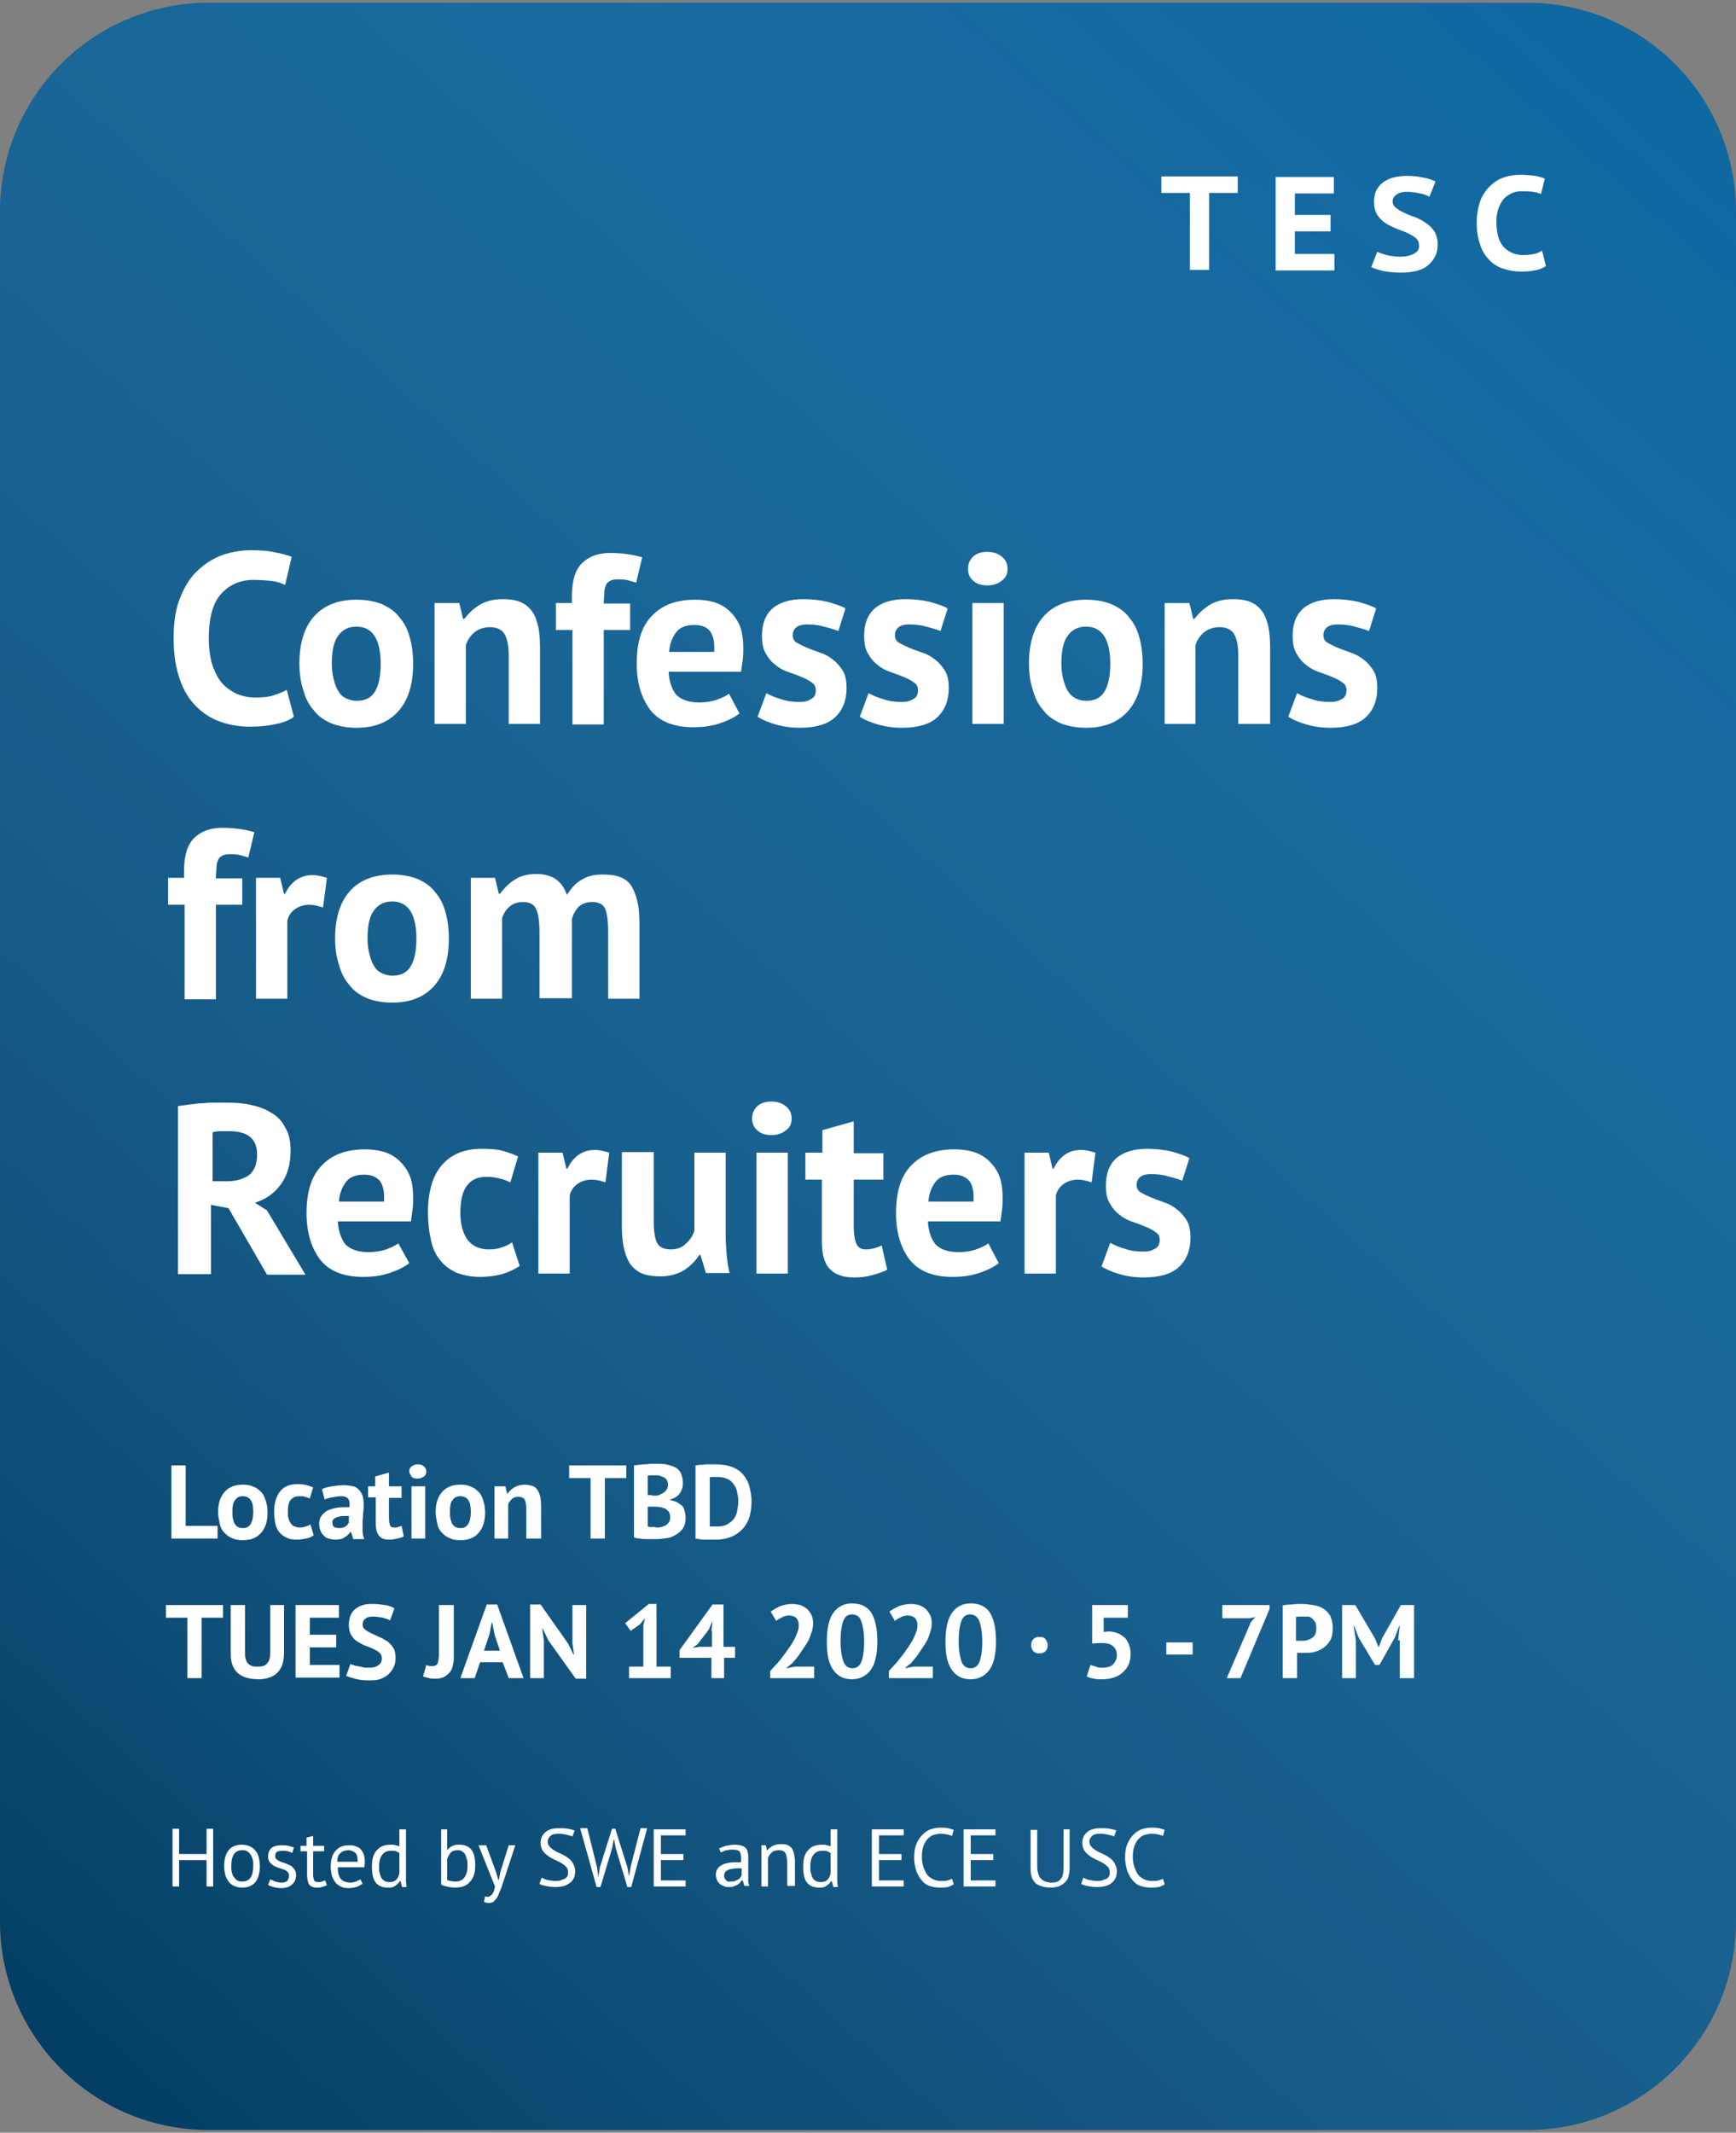 <?xml version="1.0" encoding="utf-8"?>
<!-- Generator: Adobe Illustrator 22.1.0, SVG Export Plug-In . SVG Version: 6.00 Build 0)  -->
<svg version="1.1" xmlns="http://www.w3.org/2000/svg" xmlns:xlink="http://www.w3.org/1999/xlink" x="0px" y="0px"
	 viewBox="0 0 316 388" style="enable-background:new 0 0 316 388;" xml:space="preserve">
<rect x="0" y="0" width="316" height="388" fill="#808080" stroke="none"/>
<style type="text/css">
	.st0{fill:#00609E;}
	.st1{fill:url(#Bg-2_1_);}
	.st2{fill:#FFFFFF;}
</style>
<g id="Layer_2">
	<path id="Bg" class="st0" d="M38,0.5h240c21,0,38,17,38,38c0,0,0,0,0,0v311c0,21-17,38-38,38c0,0,0,0,0,0H38c-21,0-38-17-38-38
		c0,0,0,0,0,0v-311C0,17.5,17,0.5,38,0.5C38,0.5,38,0.5,38,0.5z"/>
	
		<linearGradient id="Bg-2_1_" gradientUnits="userSpaceOnUse" x1="-8.998" y1="8.836" x2="376.302" y2="440.663" gradientTransform="matrix(1 0 0 -1 0 390)">
		<stop  offset="0" style="stop-color:#000000;stop-opacity:0.4"/>
		<stop  offset="1" style="stop-color:#FFFFFF;stop-opacity:0"/>
	</linearGradient>
	<path id="Bg-2" class="st1" d="M38,0.5h240c21,0,38,17,38,38c0,0,0,0,0,0v311c0,21-17,38-38,38c0,0,0,0,0,0H38c-21,0-38-17-38-38
		c0,0,0,0,0,0v-311C0,17.5,17,0.5,38,0.5C38,0.5,38,0.5,38,0.5z"/>
</g>
<g id="Layer_1">
	<title>flo_swe_eceusc_event</title>
	<g>
		<g>
			<path class="st2" d="M53.5,130.4c-0.9,0.7-2.1,1.1-3.6,1.4c-1.5,0.3-2.9,0.4-4.5,0.4c-1.8,0-3.6-0.3-5.3-0.9
				c-1.7-0.6-3.1-1.5-4.4-2.8c-1.3-1.3-2.3-2.9-3-5c-0.7-2-1.1-4.5-1.1-7.4c0-3,0.4-5.6,1.3-7.6c0.8-2,1.9-3.7,3.3-4.9
				c1.3-1.2,2.8-2.1,4.5-2.7c1.6-0.5,3.3-0.8,4.9-0.8c1.8,0,3.2,0.1,4.5,0.4c1.2,0.2,2.2,0.5,3,0.8l-1.2,5.1
				c-0.7-0.3-1.5-0.6-2.4-0.7c-0.9-0.1-2-0.2-3.4-0.2c-2.4,0-4.4,0.9-5.9,2.6c-1.5,1.7-2.2,4.4-2.2,8.1c0,1.6,0.2,3,0.5,4.3
				c0.4,1.3,0.9,2.4,1.6,3.4c0.7,0.9,1.6,1.6,2.7,2.2c1.1,0.5,2.3,0.8,3.7,0.8c1.3,0,2.4-0.1,3.3-0.4c0.9-0.3,1.7-0.6,2.4-1
				L53.5,130.4z"/>
			<path class="st2" d="M54.5,120.7c0-3.7,0.9-6.6,2.7-8.6c1.8-2,4.4-3,7.7-3c1.8,0,3.3,0.3,4.6,0.8c1.3,0.6,2.4,1.3,3.2,2.4
				c0.9,1,1.5,2.2,1.9,3.7c0.4,1.4,0.6,3,0.6,4.8c0,3.7-0.9,6.6-2.7,8.6c-1.8,2-4.3,3-7.6,3c-1.8,0-3.3-0.3-4.6-0.8
				c-1.3-0.6-2.4-1.3-3.2-2.4c-0.9-1-1.5-2.2-1.9-3.7C54.7,124,54.5,122.4,54.5,120.7z M60.4,120.7c0,1,0.1,1.9,0.3,2.7
				c0.2,0.8,0.4,1.5,0.8,2.2s0.8,1.1,1.4,1.4c0.6,0.3,1.3,0.5,2,0.5c1.5,0,2.6-0.5,3.3-1.6c0.7-1.1,1.1-2.8,1.1-5.1
				c0-2-0.3-3.7-1-4.9c-0.7-1.2-1.8-1.9-3.4-1.9c-1.4,0-2.5,0.5-3.3,1.6C60.8,116.6,60.4,118.3,60.4,120.7z"/>
			<path class="st2" d="M92.6,131.7v-12.5c0-1.8-0.3-3.1-0.8-3.9c-0.5-0.8-1.4-1.2-2.6-1.2c-1.1,0-2,0.3-2.8,0.9
				c-0.7,0.6-1.3,1.4-1.6,2.4v14.3h-5.7v-22h4.5l0.7,2.9h0.2c0.7-0.9,1.6-1.8,2.7-2.5c1.1-0.7,2.6-1.1,4.3-1.1
				c1.1,0,2.1,0.1,2.9,0.4c0.9,0.3,1.6,0.8,2.2,1.5c0.6,0.7,1,1.6,1.3,2.8c0.3,1.2,0.4,2.6,0.4,4.3v13.7H92.6z"/>
			<path class="st2" d="M101.1,109.7h3v-1.2c0-2.8,0.6-4.8,1.8-6c1.2-1.2,2.9-1.9,5.1-1.9c2.3,0,4.3,0.3,5.9,0.8l-1.1,4.6
				c-0.7-0.2-1.3-0.4-1.8-0.5c-0.5-0.1-1-0.1-1.6-0.1c-0.6,0-1,0.1-1.4,0.3c-0.3,0.2-0.6,0.4-0.7,0.8c-0.2,0.4-0.3,0.8-0.3,1.4
				c0,0.5-0.1,1.2-0.1,1.9h4.8v4.8h-4.8v17.2h-5.7v-17.2h-3V109.7z"/>
			<path class="st2" d="M134.6,129.8c-0.9,0.7-2.1,1.3-3.6,1.8c-1.5,0.5-3.1,0.7-4.8,0.7c-3.5,0-6.1-1-7.8-3.1
				c-1.6-2.1-2.5-4.9-2.5-8.5c0-3.9,0.9-6.8,2.8-8.7c1.8-1.9,4.4-2.9,7.8-2.9c1.1,0,2.2,0.1,3.3,0.4s2,0.8,2.8,1.5
				c0.8,0.7,1.5,1.6,2,2.7c0.5,1.1,0.7,2.6,0.7,4.3c0,0.6,0,1.3-0.1,2c-0.1,0.7-0.2,1.4-0.3,2.2h-13.2c0.1,1.8,0.6,3.2,1.4,4.2
				c0.9,0.9,2.3,1.4,4.2,1.4c1.2,0,2.3-0.2,3.2-0.5c1-0.4,1.7-0.7,2.2-1.1L134.6,129.8z M126.4,113.7c-1.5,0-2.6,0.4-3.3,1.3
				c-0.7,0.9-1.2,2.1-1.3,3.6h8.2c0.1-1.6-0.1-2.8-0.7-3.7C128.7,114.1,127.7,113.7,126.4,113.7z"/>
			<path class="st2" d="M148.5,125.6c0-0.6-0.2-1.1-0.7-1.4c-0.5-0.4-1.1-0.7-1.8-1c-0.7-0.3-1.5-0.6-2.4-0.9
				c-0.9-0.3-1.7-0.7-2.4-1.3c-0.7-0.5-1.3-1.2-1.8-2.1c-0.5-0.8-0.7-1.9-0.7-3.2c0-2.2,0.6-3.8,1.9-5c1.3-1.1,3.2-1.7,5.6-1.7
				c1.7,0,3.2,0.2,4.5,0.5c1.3,0.4,2.4,0.7,3.2,1.2l-1.3,4.1c-0.7-0.3-1.5-0.5-2.6-0.8c-1-0.3-2.1-0.4-3.1-0.4c-1.7,0-2.6,0.7-2.6,2
				c0,0.5,0.2,1,0.7,1.3c0.5,0.3,1.1,0.6,1.8,0.9c0.7,0.3,1.5,0.6,2.4,0.9c0.9,0.3,1.7,0.7,2.4,1.3c0.7,0.5,1.3,1.2,1.8,2
				c0.5,0.8,0.7,1.9,0.7,3.2c0,2.2-0.7,4-2.1,5.3c-1.4,1.3-3.6,1.9-6.4,1.9c-1.6,0-3-0.2-4.4-0.6c-1.4-0.4-2.5-0.9-3.3-1.4l1.6-4.3
				c0.7,0.4,1.6,0.8,2.7,1.1c1.1,0.4,2.3,0.5,3.4,0.5c0.9,0,1.5-0.2,2-0.5C148.2,126.9,148.5,126.4,148.5,125.6z"/>
			<path class="st2" d="M167.1,125.6c0-0.6-0.2-1.1-0.7-1.4c-0.5-0.4-1.1-0.7-1.8-1c-0.7-0.3-1.5-0.6-2.4-0.9
				c-0.9-0.3-1.7-0.7-2.4-1.3c-0.7-0.5-1.3-1.2-1.8-2.1c-0.5-0.8-0.7-1.9-0.7-3.2c0-2.2,0.6-3.8,1.9-5c1.3-1.1,3.2-1.7,5.6-1.7
				c1.7,0,3.2,0.2,4.5,0.5c1.3,0.4,2.4,0.7,3.2,1.2l-1.3,4.1c-0.7-0.3-1.5-0.5-2.6-0.8c-1-0.3-2.1-0.4-3.1-0.4c-1.7,0-2.6,0.7-2.6,2
				c0,0.5,0.2,1,0.7,1.3c0.5,0.3,1.1,0.6,1.8,0.9c0.7,0.3,1.5,0.6,2.4,0.9c0.9,0.3,1.7,0.7,2.4,1.3c0.7,0.5,1.3,1.2,1.8,2
				c0.5,0.8,0.7,1.9,0.7,3.2c0,2.2-0.7,4-2.1,5.3c-1.4,1.3-3.6,1.9-6.4,1.9c-1.6,0-3-0.2-4.4-0.6c-1.4-0.4-2.5-0.9-3.3-1.4l1.6-4.3
				c0.7,0.4,1.6,0.8,2.7,1.1c1.1,0.4,2.3,0.5,3.4,0.5c0.9,0,1.5-0.2,2-0.5C166.8,126.9,167.1,126.4,167.1,125.6z"/>
			<path class="st2" d="M176.2,103.5c0-0.9,0.3-1.6,0.9-2.2c0.6-0.6,1.5-0.9,2.6-0.9c1.1,0,2,0.3,2.7,0.9c0.7,0.6,1,1.3,1,2.2
				c0,0.9-0.3,1.6-1,2.1c-0.7,0.6-1.6,0.9-2.7,0.9c-1.1,0-2-0.3-2.6-0.9C176.5,105.1,176.2,104.3,176.2,103.5z M177,109.7h5.7v22
				H177V109.7z"/>
			<path class="st2" d="M187.3,120.7c0-3.7,0.9-6.6,2.7-8.6c1.8-2,4.4-3,7.7-3c1.8,0,3.3,0.3,4.6,0.8c1.3,0.6,2.4,1.3,3.2,2.4
				c0.9,1,1.5,2.2,1.9,3.7c0.4,1.4,0.6,3,0.6,4.8c0,3.7-0.9,6.6-2.7,8.6c-1.8,2-4.3,3-7.6,3c-1.8,0-3.3-0.3-4.6-0.8
				c-1.3-0.6-2.4-1.3-3.2-2.4c-0.9-1-1.5-2.2-1.9-3.7C187.5,124,187.3,122.4,187.3,120.7z M193.2,120.7c0,1,0.1,1.9,0.3,2.7
				c0.2,0.8,0.4,1.5,0.8,2.2c0.4,0.6,0.8,1.1,1.4,1.4c0.6,0.3,1.3,0.5,2,0.5c1.5,0,2.6-0.5,3.3-1.6s1.1-2.8,1.1-5.1
				c0-2-0.3-3.7-1-4.9c-0.7-1.2-1.8-1.9-3.4-1.9c-1.4,0-2.5,0.5-3.3,1.6C193.6,116.6,193.2,118.3,193.2,120.7z"/>
			<path class="st2" d="M225.4,131.7v-12.5c0-1.8-0.3-3.1-0.8-3.9c-0.5-0.8-1.4-1.2-2.6-1.2c-1.1,0-2,0.3-2.8,0.9
				c-0.7,0.6-1.3,1.4-1.6,2.4v14.3H212v-22h4.5l0.7,2.9h0.2c0.7-0.9,1.6-1.8,2.7-2.5c1.1-0.7,2.6-1.1,4.3-1.1c1.1,0,2.1,0.1,2.9,0.4
				c0.9,0.3,1.6,0.8,2.2,1.5c0.6,0.7,1,1.6,1.3,2.8s0.4,2.6,0.4,4.3v13.7H225.4z"/>
			<path class="st2" d="M245.1,125.6c0-0.6-0.2-1.1-0.7-1.4c-0.5-0.4-1.1-0.7-1.8-1c-0.7-0.3-1.5-0.6-2.4-0.9
				c-0.9-0.3-1.7-0.7-2.4-1.3c-0.7-0.5-1.3-1.2-1.8-2.1c-0.5-0.8-0.7-1.9-0.7-3.2c0-2.2,0.6-3.8,1.9-5c1.3-1.1,3.2-1.7,5.6-1.7
				c1.7,0,3.2,0.2,4.5,0.5c1.3,0.4,2.4,0.7,3.2,1.2l-1.3,4.1c-0.7-0.3-1.5-0.5-2.6-0.8c-1-0.3-2.1-0.4-3.1-0.4c-1.7,0-2.6,0.7-2.6,2
				c0,0.5,0.2,1,0.7,1.3c0.5,0.3,1.1,0.6,1.8,0.9c0.7,0.3,1.5,0.6,2.4,0.9c0.9,0.3,1.7,0.7,2.4,1.3c0.7,0.5,1.3,1.2,1.8,2
				c0.5,0.8,0.7,1.9,0.7,3.2c0,2.2-0.7,4-2.1,5.3c-1.4,1.3-3.6,1.9-6.4,1.9c-1.6,0-3-0.2-4.4-0.6c-1.4-0.4-2.5-0.9-3.3-1.4l1.6-4.3
				c0.7,0.4,1.6,0.8,2.7,1.1c1.1,0.4,2.3,0.5,3.4,0.5c0.9,0,1.5-0.2,2-0.5C244.8,126.9,245.1,126.4,245.1,125.6z"/>
		</g>
		<g>
			<path class="st2" d="M30.5,159.7h3v-1.2c0-2.8,0.6-4.8,1.8-6c1.2-1.2,2.9-1.9,5.1-1.9c2.3,0,4.3,0.3,5.9,0.8l-1.1,4.6
				c-0.7-0.2-1.3-0.4-1.8-0.5c-0.5-0.1-1-0.1-1.6-0.1c-0.6,0-1,0.1-1.4,0.3c-0.3,0.2-0.6,0.4-0.7,0.8c-0.2,0.4-0.3,0.8-0.3,1.4
				c0,0.5-0.1,1.2-0.1,1.9h4.8v4.8h-4.8v17.2h-5.7v-17.2h-3V159.7z"/>
			<path class="st2" d="M58.8,165.1c-0.9-0.3-1.7-0.5-2.5-0.5c-1,0-1.9,0.3-2.6,0.8c-0.7,0.5-1.2,1.2-1.4,2.1v14.2h-5.7v-22h4.4
				l0.7,2.9h0.2c0.5-1.1,1.2-1.9,2-2.5c0.9-0.6,1.8-0.9,3-0.9c0.8,0,1.6,0.2,2.6,0.5L58.8,165.1z"/>
			<path class="st2" d="M61,170.7c0-3.7,0.9-6.6,2.7-8.6c1.8-2,4.4-3,7.7-3c1.8,0,3.3,0.3,4.6,0.8c1.3,0.6,2.4,1.3,3.2,2.4
				c0.9,1,1.5,2.2,1.9,3.7c0.4,1.4,0.6,3,0.6,4.8c0,3.7-0.9,6.6-2.7,8.6c-1.8,2-4.3,3-7.6,3c-1.8,0-3.3-0.3-4.6-0.8
				c-1.3-0.6-2.4-1.3-3.2-2.4c-0.9-1-1.5-2.2-1.9-3.7C61.2,174,61,172.4,61,170.7z M66.9,170.7c0,1,0.1,1.9,0.3,2.7
				c0.2,0.8,0.4,1.5,0.8,2.2s0.8,1.1,1.4,1.4c0.6,0.3,1.3,0.5,2,0.5c1.5,0,2.6-0.5,3.3-1.6c0.7-1.1,1.1-2.8,1.1-5.1
				c0-2-0.3-3.7-1-4.9c-0.7-1.2-1.8-1.9-3.4-1.9c-1.4,0-2.5,0.5-3.3,1.6C67.3,166.6,66.9,168.3,66.9,170.7z"/>
			<path class="st2" d="M98.2,181.7v-12c0-2-0.2-3.5-0.6-4.3c-0.4-0.9-1.2-1.3-2.4-1.3c-1,0-1.8,0.3-2.4,0.8
				c-0.6,0.5-1.1,1.2-1.4,2.1v14.7h-5.7v-22h4.4l0.7,2.9H91c0.7-0.9,1.5-1.8,2.6-2.5c1-0.7,2.4-1.1,4-1.1c1.4,0,2.6,0.3,3.5,0.9
				c0.9,0.6,1.6,1.5,2.1,2.9c0.7-1.1,1.5-2.1,2.6-2.7c1.1-0.7,2.3-1,3.8-1c1.2,0,2.3,0.1,3.1,0.4c0.9,0.3,1.6,0.8,2.1,1.5
				c0.5,0.7,0.9,1.7,1.2,2.9c0.3,1.2,0.4,2.7,0.4,4.6v13.2h-5.7v-12.4c0-1.7-0.2-3-0.5-3.9c-0.4-0.9-1.2-1.3-2.4-1.3
				c-1,0-1.8,0.3-2.4,0.8c-0.6,0.6-1,1.3-1.3,2.3v14.4H98.2z"/>
		</g>
		<g>
			<path class="st2" d="M32.6,201.2c0.7-0.1,1.4-0.2,2.2-0.3c0.8-0.1,1.6-0.2,2.3-0.2c0.8-0.1,1.5-0.1,2.3-0.1c0.7,0,1.4,0,2,0
				c1.4,0,2.9,0.1,4.2,0.4c1.4,0.3,2.6,0.7,3.7,1.4c1.1,0.6,2,1.5,2.6,2.7c0.7,1.1,1,2.5,1,4.2c0,2.5-0.6,4.6-1.8,6.2
				c-1.2,1.6-2.7,2.7-4.7,3.3l2.2,1.4l7,11.7h-7l-7-12.1l-3.2-0.6v12.6h-6V201.2z M41.9,205.8c-0.6,0-1.2,0-1.8,0
				c-0.6,0-1.1,0.1-1.4,0.2v8.9h2.6c1.7,0,3-0.4,4-1.1c1-0.8,1.5-2,1.5-3.8c0-1.3-0.4-2.4-1.2-3.1S43.5,205.8,41.9,205.8z"/>
			<path class="st2" d="M74.5,229.8c-0.9,0.7-2.1,1.3-3.6,1.8c-1.5,0.5-3.1,0.7-4.8,0.7c-3.5,0-6.1-1-7.8-3.1
				c-1.6-2.1-2.5-4.9-2.5-8.5c0-3.9,0.9-6.8,2.8-8.7c1.8-1.9,4.4-2.9,7.8-2.9c1.1,0,2.2,0.1,3.3,0.4s2,0.8,2.8,1.5
				c0.8,0.7,1.5,1.6,2,2.7c0.5,1.1,0.7,2.6,0.7,4.3c0,0.6,0,1.3-0.1,2c-0.1,0.7-0.2,1.4-0.3,2.2H61.5c0.1,1.8,0.6,3.2,1.4,4.2
				c0.9,0.9,2.3,1.4,4.2,1.4c1.2,0,2.3-0.2,3.2-0.5c1-0.4,1.7-0.7,2.2-1.1L74.5,229.8z M66.3,213.7c-1.5,0-2.6,0.4-3.3,1.3
				c-0.7,0.9-1.2,2.1-1.3,3.6h8.2c0.1-1.6-0.1-2.8-0.7-3.7C68.5,214.1,67.6,213.7,66.3,213.7z"/>
			<path class="st2" d="M94.6,230.3c-0.9,0.6-1.9,1.1-3.2,1.5c-1.2,0.3-2.5,0.5-3.9,0.5c-1.8,0-3.2-0.3-4.5-0.8
				c-1.2-0.6-2.2-1.3-3-2.4c-0.8-1-1.3-2.2-1.6-3.7c-0.3-1.4-0.5-3-0.5-4.8c0-3.7,0.8-6.6,2.5-8.6c1.7-2,4.1-3,7.3-3
				c1.6,0,2.9,0.1,3.9,0.4c1,0.3,1.9,0.6,2.7,1l-1.4,4.7c-0.7-0.3-1.3-0.6-2-0.7c-0.7-0.2-1.4-0.3-2.3-0.3c-1.6,0-2.8,0.5-3.6,1.6
				c-0.8,1-1.2,2.7-1.2,5c0,0.9,0.1,1.8,0.3,2.6c0.2,0.8,0.5,1.5,0.9,2.1c0.4,0.6,0.9,1,1.6,1.4c0.7,0.3,1.4,0.5,2.3,0.5
				c1,0,1.8-0.1,2.5-0.4c0.7-0.2,1.3-0.5,1.8-0.9L94.6,230.3z"/>
			<path class="st2" d="M110.2,215.1c-0.9-0.3-1.7-0.5-2.5-0.5c-1,0-1.9,0.3-2.6,0.8c-0.7,0.5-1.2,1.2-1.4,2.1v14.2h-5.7v-22h4.4
				l0.7,2.9h0.2c0.5-1.1,1.2-1.9,2-2.5c0.9-0.6,1.8-0.9,3-0.9c0.8,0,1.6,0.2,2.6,0.5L110.2,215.1z"/>
			<path class="st2" d="M119,209.7v12.5c0,1.8,0.2,3.1,0.6,3.9c0.4,0.8,1.3,1.2,2.5,1.2c1.1,0,2-0.3,2.7-1c0.7-0.6,1.3-1.4,1.6-2.4
				v-14.2h5.7V225c0,1.2,0.1,2.4,0.2,3.5c0.1,1.2,0.3,2.2,0.5,3.1h-4.3l-1-3.3h-0.2c-0.7,1.1-1.6,2-2.8,2.8
				c-1.2,0.7-2.6,1.1-4.3,1.1c-1.1,0-2.1-0.1-3-0.4s-1.6-0.8-2.2-1.5c-0.6-0.7-1-1.6-1.3-2.7c-0.3-1.1-0.5-2.6-0.5-4.3v-13.7H119z"
				/>
			<path class="st2" d="M136.9,203.5c0-0.9,0.3-1.6,0.9-2.2c0.6-0.6,1.5-0.9,2.6-0.9c1.1,0,2,0.3,2.7,0.9c0.7,0.6,1,1.3,1,2.2
				c0,0.9-0.3,1.6-1,2.1c-0.7,0.6-1.6,0.9-2.7,0.9c-1.1,0-2-0.3-2.6-0.9C137.2,205.1,136.9,204.3,136.9,203.5z M137.7,209.7h5.7v22
				h-5.7V209.7z"/>
			<path class="st2" d="M146.7,209.7h3v-4.1l5.7-1.6v5.8h5.4v4.8h-5.4v8.4c0,1.5,0.2,2.6,0.5,3.3c0.3,0.7,0.9,1,1.7,1
				c0.6,0,1.1-0.1,1.5-0.2c0.4-0.1,0.9-0.3,1.4-0.5l1,4.4c-0.8,0.4-1.7,0.7-2.8,1c-1.1,0.3-2.1,0.4-3.2,0.4c-2,0-3.5-0.5-4.5-1.6
				c-1-1-1.4-2.8-1.4-5.1v-11.1h-3V209.7z"/>
			<path class="st2" d="M181.8,229.8c-0.9,0.7-2.1,1.3-3.6,1.8c-1.5,0.5-3.1,0.7-4.8,0.7c-3.5,0-6.1-1-7.8-3.1
				c-1.6-2.1-2.5-4.9-2.5-8.5c0-3.9,0.9-6.8,2.8-8.7c1.8-1.9,4.4-2.9,7.8-2.9c1.1,0,2.2,0.1,3.3,0.4c1.1,0.3,2,0.8,2.8,1.5
				c0.8,0.7,1.5,1.6,2,2.7c0.5,1.1,0.7,2.6,0.7,4.3c0,0.6,0,1.3-0.1,2c-0.1,0.7-0.2,1.4-0.3,2.2h-13.2c0.1,1.8,0.6,3.2,1.4,4.2
				c0.9,0.9,2.3,1.4,4.2,1.4c1.2,0,2.3-0.2,3.2-0.5c1-0.4,1.7-0.7,2.2-1.1L181.8,229.8z M173.6,213.7c-1.5,0-2.6,0.4-3.3,1.3
				c-0.7,0.9-1.2,2.1-1.3,3.6h8.2c0.1-1.6-0.1-2.8-0.7-3.7C175.8,214.1,174.9,213.7,173.6,213.7z"/>
			<path class="st2" d="M198.7,215.1c-0.9-0.3-1.7-0.5-2.5-0.5c-1,0-1.9,0.3-2.6,0.8s-1.2,1.2-1.4,2.1v14.2h-5.7v-22h4.4l0.7,2.9
				h0.2c0.5-1.1,1.2-1.9,2-2.5s1.8-0.9,3-0.9c0.8,0,1.6,0.2,2.6,0.5L198.7,215.1z"/>
			<path class="st2" d="M211.1,225.6c0-0.6-0.2-1.1-0.7-1.4c-0.5-0.4-1.1-0.7-1.8-1c-0.7-0.3-1.5-0.6-2.4-0.9
				c-0.9-0.3-1.7-0.7-2.4-1.3c-0.7-0.5-1.3-1.2-1.8-2.1c-0.5-0.8-0.7-1.9-0.7-3.2c0-2.2,0.6-3.8,1.9-5c1.3-1.1,3.2-1.7,5.6-1.7
				c1.7,0,3.2,0.2,4.5,0.5c1.3,0.4,2.4,0.7,3.2,1.2l-1.3,4.1c-0.7-0.3-1.5-0.5-2.6-0.8c-1-0.3-2.1-0.4-3.1-0.4c-1.7,0-2.6,0.7-2.6,2
				c0,0.5,0.2,1,0.7,1.3c0.5,0.3,1.1,0.6,1.8,0.9c0.7,0.3,1.5,0.6,2.4,0.9c0.9,0.3,1.7,0.7,2.4,1.3c0.7,0.5,1.3,1.2,1.8,2
				c0.5,0.8,0.7,1.9,0.7,3.2c0,2.2-0.7,4-2.1,5.3c-1.4,1.3-3.6,1.9-6.4,1.9c-1.6,0-3-0.2-4.4-0.6c-1.4-0.4-2.5-0.9-3.3-1.4l1.6-4.3
				c0.7,0.4,1.6,0.8,2.7,1.1c1.1,0.4,2.3,0.5,3.4,0.5c0.9,0,1.5-0.2,2-0.5C210.8,226.9,211.1,226.4,211.1,225.6z"/>
		</g>
	</g>
	<g>
		<g>
			<path class="st2" d="M39.6,279.9h-8.4v-13.3h2.6v11h5.8V279.9z"/>
			<path class="st2" d="M39.7,275.1c0-1.6,0.4-2.8,1.2-3.7c0.8-0.9,1.9-1.3,3.3-1.3c0.8,0,1.4,0.1,2,0.4c0.6,0.2,1,0.6,1.4,1
				c0.4,0.4,0.6,1,0.8,1.6c0.2,0.6,0.3,1.3,0.3,2.1c0,1.6-0.4,2.8-1.2,3.7c-0.8,0.9-1.9,1.3-3.3,1.3c-0.8,0-1.4-0.1-2-0.4
				c-0.6-0.2-1-0.6-1.4-1s-0.7-1-0.8-1.6S39.7,275.9,39.7,275.1z M42.3,275.1c0,0.4,0,0.8,0.1,1.2c0.1,0.4,0.2,0.7,0.3,0.9
				c0.2,0.3,0.4,0.5,0.6,0.6c0.2,0.1,0.5,0.2,0.9,0.2c0.6,0,1.1-0.2,1.4-0.7c0.3-0.5,0.5-1.2,0.5-2.2c0-0.9-0.1-1.6-0.4-2.1
				c-0.3-0.5-0.8-0.8-1.5-0.8c-0.6,0-1.1,0.2-1.4,0.7C42.4,273.3,42.3,274.1,42.3,275.1z"/>
			<path class="st2" d="M57.1,279.3c-0.4,0.3-0.8,0.5-1.4,0.6c-0.5,0.1-1.1,0.2-1.7,0.2c-0.8,0-1.4-0.1-1.9-0.4
				c-0.5-0.2-1-0.6-1.3-1c-0.3-0.4-0.6-1-0.7-1.6c-0.1-0.6-0.2-1.3-0.2-2.1c0-1.6,0.4-2.8,1.1-3.7c0.7-0.9,1.8-1.3,3.2-1.3
				c0.7,0,1.3,0.1,1.7,0.2c0.4,0.1,0.8,0.3,1.1,0.4l-0.6,2c-0.3-0.1-0.6-0.2-0.9-0.3c-0.3-0.1-0.6-0.1-1-0.1c-0.7,0-1.2,0.2-1.6,0.7
				c-0.4,0.4-0.5,1.2-0.5,2.2c0,0.4,0,0.8,0.1,1.1c0.1,0.3,0.2,0.6,0.4,0.9c0.2,0.3,0.4,0.5,0.7,0.6c0.3,0.1,0.6,0.2,1,0.2
				c0.4,0,0.8-0.1,1.1-0.2s0.6-0.2,0.8-0.4L57.1,279.3z"/>
			<path class="st2" d="M58.6,270.9c0.5-0.2,1.1-0.4,1.8-0.5c0.7-0.1,1.4-0.2,2.2-0.2c0.7,0,1.2,0.1,1.7,0.2s0.8,0.4,1.1,0.7
				c0.3,0.3,0.4,0.6,0.6,1c0.1,0.4,0.2,0.9,0.2,1.4c0,0.6,0,1.1-0.1,1.7c0,0.6-0.1,1.1-0.1,1.7c0,0.5,0,1.1,0,1.6
				c0,0.5,0.1,1,0.3,1.5h-2l-0.4-1.3h-0.1c-0.3,0.4-0.6,0.7-1.1,1c-0.4,0.3-1,0.4-1.7,0.4c-0.4,0-0.8-0.1-1.2-0.2
				c-0.4-0.1-0.7-0.3-0.9-0.6c-0.3-0.2-0.4-0.5-0.6-0.9c-0.1-0.3-0.2-0.7-0.2-1.1c0-0.6,0.1-1.1,0.4-1.5c0.3-0.4,0.6-0.7,1.1-1
				c0.5-0.2,1.1-0.4,1.7-0.5s1.4-0.1,2.3-0.1c0.1-0.7,0-1.2-0.2-1.5s-0.6-0.5-1.3-0.5c-0.5,0-1,0.1-1.6,0.2c-0.6,0.1-1,0.2-1.4,0.4
				L58.6,270.9z M61.7,278c0.5,0,0.9-0.1,1.2-0.3s0.5-0.5,0.6-0.7v-1.2c-0.4,0-0.8,0-1.1,0s-0.7,0.1-1,0.2c-0.3,0.1-0.5,0.2-0.7,0.4
				c-0.2,0.2-0.2,0.4-0.2,0.6c0,0.4,0.1,0.6,0.3,0.8C61,277.9,61.3,278,61.7,278z"/>
			<path class="st2" d="M67,270.4h1.3v-1.8l2.5-0.7v2.5h2.3v2.1h-2.3v3.6c0,0.7,0.1,1.1,0.2,1.4c0.1,0.3,0.4,0.4,0.8,0.4
				c0.3,0,0.5,0,0.7-0.1s0.4-0.1,0.6-0.2l0.4,1.9c-0.3,0.2-0.7,0.3-1.2,0.4s-0.9,0.2-1.4,0.2c-0.9,0-1.5-0.2-1.9-0.7
				s-0.6-1.2-0.6-2.2v-4.8H67V270.4z"/>
			<path class="st2" d="M74.5,267.7c0-0.4,0.1-0.7,0.4-0.9s0.6-0.4,1.1-0.4s0.9,0.1,1.2,0.4c0.3,0.3,0.4,0.6,0.4,0.9
				s-0.1,0.7-0.4,0.9c-0.3,0.2-0.7,0.4-1.2,0.4s-0.9-0.1-1.1-0.4C74.7,268.3,74.5,268,74.5,267.7z M74.9,270.4h2.5v9.5h-2.5V270.4z"
				/>
			<path class="st2" d="M79.3,275.1c0-1.6,0.4-2.8,1.2-3.7c0.8-0.9,1.9-1.3,3.3-1.3c0.8,0,1.4,0.1,2,0.4c0.6,0.2,1,0.6,1.4,1
				c0.4,0.4,0.6,1,0.8,1.6c0.2,0.6,0.3,1.3,0.3,2.1c0,1.6-0.4,2.8-1.2,3.7c-0.8,0.9-1.9,1.3-3.3,1.3c-0.8,0-1.4-0.1-2-0.4
				c-0.6-0.2-1-0.6-1.4-1s-0.7-1-0.8-1.6S79.3,275.9,79.3,275.1z M81.9,275.1c0,0.4,0,0.8,0.1,1.2c0.1,0.4,0.2,0.7,0.3,0.9
				c0.2,0.3,0.4,0.5,0.6,0.6c0.2,0.1,0.5,0.2,0.9,0.2c0.6,0,1.1-0.2,1.4-0.7c0.3-0.5,0.5-1.2,0.5-2.2c0-0.9-0.1-1.6-0.4-2.1
				c-0.3-0.5-0.8-0.8-1.5-0.8c-0.6,0-1.1,0.2-1.4,0.7C82,273.3,81.9,274.1,81.9,275.1z"/>
			<path class="st2" d="M95.8,279.9v-5.4c0-0.8-0.1-1.3-0.3-1.7c-0.2-0.3-0.6-0.5-1.1-0.5c-0.5,0-0.9,0.1-1.2,0.4
				c-0.3,0.3-0.6,0.6-0.7,1v6.2H90v-9.5h2l0.3,1.3h0.1c0.3-0.4,0.7-0.8,1.2-1.1c0.5-0.3,1.1-0.5,1.9-0.5c0.5,0,0.9,0.1,1.3,0.2
				c0.4,0.1,0.7,0.3,0.9,0.6c0.3,0.3,0.4,0.7,0.6,1.2c0.1,0.5,0.2,1.1,0.2,1.9v5.9H95.8z"/>
			<path class="st2" d="M114,268.9h-3.9v11h-2.6v-11h-3.9v-2.3H114V268.9z"/>
			<path class="st2" d="M124.3,269.7c0,0.3,0,0.7-0.1,1c-0.1,0.3-0.2,0.6-0.4,0.9c-0.2,0.3-0.4,0.5-0.7,0.7
				c-0.3,0.2-0.7,0.4-1.1,0.5v0.1c0.4,0.1,0.7,0.2,1.1,0.3c0.3,0.2,0.6,0.4,0.9,0.6s0.5,0.6,0.6,1c0.1,0.4,0.2,0.8,0.2,1.3
				c0,0.7-0.1,1.3-0.4,1.8c-0.3,0.5-0.7,0.9-1.2,1.2s-1,0.6-1.7,0.7s-1.3,0.2-1.9,0.2c-0.2,0-0.5,0-0.8,0c-0.3,0-0.7,0-1.1,0
				c-0.4,0-0.8,0-1.2-0.1c-0.4,0-0.8-0.1-1.1-0.2v-13.1c0.2,0,0.5-0.1,0.8-0.1c0.3,0,0.6-0.1,1-0.1s0.7,0,1.1-0.1c0.4,0,0.7,0,1.1,0
				c0.6,0,1.2,0,1.8,0.1c0.6,0.1,1.1,0.3,1.6,0.5s0.8,0.6,1.1,1C124.1,268.4,124.3,269,124.3,269.7z M118.7,272.1c0.2,0,0.4,0,0.6,0
				s0.4,0,0.6-0.1c0.5-0.2,0.9-0.4,1.2-0.7c0.3-0.3,0.5-0.7,0.5-1.2c0-0.3-0.1-0.6-0.2-0.8s-0.3-0.4-0.5-0.5
				c-0.2-0.1-0.4-0.2-0.7-0.3c-0.3-0.1-0.5-0.1-0.8-0.1c-0.3,0-0.6,0-0.9,0c-0.3,0-0.5,0-0.6,0.1v3.5H118.7z M119.5,277.9
				c0.3,0,0.6,0,0.9-0.1c0.3-0.1,0.6-0.2,0.8-0.3s0.4-0.4,0.6-0.6c0.1-0.2,0.2-0.5,0.2-0.8c0-0.4-0.1-0.7-0.2-1
				c-0.2-0.2-0.4-0.4-0.6-0.6c-0.3-0.1-0.6-0.2-0.9-0.3c-0.3,0-0.7-0.1-1-0.1h-1.4v3.6c0.1,0,0.2,0,0.3,0.1c0.1,0,0.3,0,0.4,0
				c0.2,0,0.3,0,0.5,0S119.4,277.9,119.5,277.9z"/>
			<path class="st2" d="M126.5,266.6c0.3,0,0.6-0.1,0.9-0.1c0.3,0,0.7,0,1-0.1c0.4,0,0.7,0,1,0c0.3,0,0.6,0,0.9,0
				c1.2,0,2.2,0.2,3,0.5c0.8,0.3,1.5,0.8,2,1.4c0.5,0.6,0.9,1.3,1.1,2.1s0.4,1.7,0.4,2.7c0,0.9-0.1,1.8-0.3,2.6s-0.6,1.6-1.1,2.2
				c-0.5,0.6-1.2,1.2-2.1,1.6s-1.9,0.6-3.2,0.6c-0.2,0-0.5,0-0.8,0c-0.3,0-0.7,0-1,0s-0.7,0-1-0.1s-0.6,0-0.7-0.1V266.6z
				 M130.6,268.7c-0.3,0-0.6,0-0.8,0c-0.3,0-0.5,0-0.6,0.1v8.9c0.1,0,0.1,0,0.3,0c0.1,0,0.2,0,0.4,0c0.1,0,0.3,0,0.4,0
				c0.1,0,0.2,0,0.3,0c0.7,0,1.3-0.1,1.8-0.4c0.5-0.3,0.9-0.6,1.2-1c0.3-0.4,0.5-0.9,0.6-1.5c0.1-0.6,0.2-1.1,0.2-1.7
				c0-0.5-0.1-1-0.2-1.6c-0.1-0.5-0.3-1-0.6-1.4c-0.3-0.4-0.6-0.8-1.1-1C131.9,268.8,131.3,268.7,130.6,268.7z"/>
		</g>
		<g>
			<path class="st2" d="M40.6,294.3h-3.9v11h-2.6v-11h-3.9V292h10.4V294.3z"/>
			<path class="st2" d="M49.2,292h2.5v8.6c0,0.9-0.1,1.6-0.3,2.2c-0.2,0.6-0.5,1.1-0.9,1.5c-0.4,0.4-0.9,0.7-1.5,0.9
				c-0.6,0.2-1.2,0.3-1.9,0.3c-3.4,0-5.1-1.5-5.1-4.6V292h2.6v8.4c0,0.5,0,1,0.1,1.3c0.1,0.4,0.2,0.7,0.4,0.9
				c0.2,0.2,0.5,0.4,0.8,0.5c0.3,0.1,0.7,0.1,1.1,0.1c0.8,0,1.4-0.2,1.7-0.7c0.4-0.4,0.5-1.2,0.5-2.1V292z"/>
			<path class="st2" d="M53.8,292h7.9v2.3h-5.3v3.1h4.8v2.3h-4.8v3.2h5.4v2.3h-8V292z"/>
			<path class="st2" d="M69.5,301.7c0-0.4-0.1-0.7-0.4-1c-0.3-0.3-0.7-0.5-1.1-0.7c-0.4-0.2-0.9-0.4-1.5-0.6c-0.5-0.2-1-0.5-1.5-0.8
				s-0.8-0.7-1.1-1.2c-0.3-0.5-0.4-1.1-0.4-1.8c0-0.6,0.1-1.2,0.3-1.7c0.2-0.5,0.5-0.9,0.9-1.2s0.9-0.6,1.4-0.7
				c0.5-0.2,1.2-0.2,1.8-0.2c0.8,0,1.5,0.1,2.2,0.2s1.2,0.3,1.7,0.6l-0.8,2.2c-0.3-0.2-0.7-0.3-1.3-0.5c-0.6-0.1-1.2-0.2-1.8-0.2
				c-0.6,0-1.1,0.1-1.4,0.4c-0.3,0.2-0.5,0.6-0.5,1c0,0.4,0.1,0.7,0.4,0.9c0.3,0.3,0.7,0.5,1.1,0.7s0.9,0.4,1.5,0.7
				c0.5,0.2,1,0.5,1.5,0.8c0.4,0.3,0.8,0.7,1.1,1.2c0.3,0.5,0.4,1.1,0.4,1.8s-0.1,1.3-0.4,1.8c-0.2,0.5-0.6,0.9-1,1.3
				c-0.4,0.3-0.9,0.6-1.5,0.8c-0.6,0.2-1.3,0.2-2,0.2c-1,0-1.8-0.1-2.5-0.3c-0.7-0.2-1.3-0.4-1.6-0.5l0.8-2.2
				c0.1,0.1,0.3,0.2,0.5,0.2c0.2,0.1,0.5,0.2,0.8,0.2c0.3,0.1,0.6,0.1,0.9,0.2c0.3,0.1,0.6,0.1,1,0.1c0.8,0,1.4-0.1,1.8-0.4
				C69.3,302.7,69.5,302.3,69.5,301.7z"/>
			<path class="st2" d="M80,292h2.6v9.7c0,0.5-0.1,1-0.2,1.4c-0.1,0.5-0.3,0.9-0.6,1.2s-0.6,0.6-1,0.8s-0.9,0.3-1.5,0.3
				c-0.4,0-0.8,0-1.2-0.1c-0.4-0.1-0.8-0.2-1.1-0.3l0.6-2.1c0.3,0.2,0.7,0.2,1.1,0.2c0.5,0,0.9-0.2,1-0.6c0.1-0.4,0.2-0.9,0.2-1.6
				V292z"/>
			<path class="st2" d="M91.5,302.4h-4.1l-1,2.9h-2.6l4.8-13.4h1.9l4.8,13.4h-2.7L91.5,302.4z M88.1,300.3H91l-1-3l-0.4-2.1h-0.1
				l-0.4,2.1L88.1,300.3z"/>
			<path class="st2" d="M99.8,298.4l-1-2.1h-0.1l0.3,2.1v6.9h-2.5v-13.4h1.9l5,7.1l1,2h0.1l-0.3-2v-7h2.5v13.4h-1.9L99.8,298.4z"/>
			<path class="st2" d="M114.5,303.2h2.6v-7.5l0.3-1.3l-0.9,1.1l-1.7,1.2l-1-1.4l4.3-3.5h1.4v11.4h2.6v2.1h-7.6V303.2z"/>
			<path class="st2" d="M133.9,301.6h-2.1v3.7h-2.3v-3.7h-5.8v-1.4l6-8.3h2v7.7h2.1V301.6z M129.5,296.7l0.2-1.6h-0.1l-0.6,1.4
				l-2,2.6l-0.9,0.7l1.2-0.2h2.3V296.7z"/>
			<path class="st2" d="M148,295.3c0,0.6-0.1,1.3-0.4,2c-0.2,0.7-0.5,1.3-0.9,1.9c-0.4,0.6-0.8,1.2-1.2,1.8
				c-0.4,0.6-0.9,1.1-1.3,1.6l-1,0.8v0.1l1.4-0.3h3.6v2.1h-8V304c0.3-0.3,0.6-0.7,1-1.1s0.8-0.9,1.1-1.3s0.8-1,1.1-1.5
				c0.4-0.5,0.7-1,1-1.5c0.3-0.5,0.5-1,0.7-1.5c0.2-0.5,0.3-0.9,0.3-1.4c0-0.5-0.1-0.9-0.4-1.3c-0.3-0.3-0.8-0.5-1.4-0.5
				c-0.4,0-0.8,0.1-1.2,0.3c-0.4,0.2-0.8,0.4-1.1,0.7l-1-1.7c0.5-0.4,1.1-0.7,1.7-1c0.6-0.2,1.4-0.4,2.2-0.4c0.5,0,1,0.1,1.5,0.2
				c0.5,0.2,0.8,0.4,1.2,0.7c0.3,0.3,0.6,0.7,0.8,1.1C147.9,294.2,148,294.7,148,295.3z"/>
			<path class="st2" d="M150.5,298.6c0-2.3,0.4-4.1,1.2-5.2c0.8-1.1,1.9-1.7,3.4-1.7c1.6,0,2.8,0.6,3.5,1.7s1.1,2.9,1.1,5.2
				c0,2.3-0.4,4.1-1.2,5.2c-0.8,1.1-2,1.7-3.4,1.7c-1.6,0-2.7-0.6-3.5-1.8S150.5,300.9,150.5,298.6z M153,298.6
				c0,1.5,0.2,2.7,0.5,3.6s0.9,1.3,1.7,1.3c0.7,0,1.3-0.4,1.6-1.2c0.3-0.8,0.5-2,0.5-3.7c0-1.5-0.2-2.7-0.5-3.6s-0.9-1.3-1.7-1.3
				c-0.8,0-1.3,0.4-1.6,1.2S153,297,153,298.6z"/>
			<path class="st2" d="M169.6,295.3c0,0.6-0.1,1.3-0.4,2c-0.2,0.7-0.5,1.3-0.9,1.9s-0.8,1.2-1.2,1.8c-0.4,0.6-0.9,1.1-1.3,1.6
				l-1,0.8v0.1l1.4-0.3h3.6v2.1h-8V304c0.3-0.3,0.6-0.7,1-1.1c0.4-0.4,0.8-0.9,1.1-1.3c0.4-0.5,0.8-1,1.1-1.5c0.4-0.5,0.7-1,1-1.5
				c0.3-0.5,0.5-1,0.7-1.5c0.2-0.5,0.3-0.9,0.3-1.4c0-0.5-0.1-0.9-0.4-1.3c-0.3-0.3-0.8-0.5-1.4-0.5c-0.4,0-0.8,0.1-1.2,0.3
				c-0.4,0.2-0.8,0.4-1.1,0.7l-1-1.7c0.5-0.4,1.1-0.7,1.7-1c0.6-0.2,1.4-0.4,2.2-0.4c0.5,0,1,0.1,1.5,0.2c0.5,0.2,0.8,0.4,1.2,0.7
				c0.3,0.3,0.6,0.7,0.8,1.1C169.5,294.2,169.6,294.7,169.6,295.3z"/>
			<path class="st2" d="M172.1,298.6c0-2.3,0.4-4.1,1.2-5.2c0.8-1.1,1.9-1.7,3.4-1.7c1.6,0,2.8,0.6,3.5,1.7s1.1,2.9,1.1,5.2
				c0,2.3-0.4,4.1-1.2,5.2c-0.8,1.1-2,1.7-3.4,1.7c-1.6,0-2.7-0.6-3.5-1.8S172.1,300.9,172.1,298.6z M174.5,298.6
				c0,1.5,0.2,2.7,0.5,3.6s0.9,1.3,1.7,1.3c0.7,0,1.3-0.4,1.6-1.2c0.3-0.8,0.5-2,0.5-3.7c0-1.5-0.2-2.7-0.5-3.6
				c-0.3-0.8-0.9-1.3-1.7-1.3c-0.8,0-1.3,0.4-1.6,1.2S174.5,297,174.5,298.6z"/>
			<path class="st2" d="M187.7,299.3c0-0.4,0.1-0.8,0.4-1.1s0.6-0.4,1.1-0.4c0.5,0,0.9,0.1,1.1,0.4s0.4,0.6,0.4,1.1
				s-0.1,0.8-0.4,1.1c-0.3,0.3-0.7,0.4-1.1,0.4c-0.5,0-0.8-0.1-1.1-0.4C187.9,300.1,187.7,299.8,187.7,299.3z"/>
			<path class="st2" d="M200.7,303.4c0.8,0,1.5-0.2,1.9-0.6c0.4-0.4,0.7-1,0.7-1.7c0-0.8-0.3-1.3-0.8-1.7c-0.5-0.4-1.3-0.5-2.2-0.5
				l-1.5,0.1v-7h6.5v2.3h-4.4v2.6l0.8-0.1c0.6,0,1.2,0.1,1.7,0.3c0.5,0.2,0.9,0.5,1.3,0.8c0.4,0.4,0.6,0.8,0.8,1.3
				c0.2,0.5,0.3,1.1,0.3,1.7c0,0.7-0.1,1.4-0.4,2s-0.6,1-1.1,1.4c-0.4,0.4-1,0.7-1.6,0.9c-0.6,0.2-1.3,0.3-2,0.3
				c-0.6,0-1.1,0-1.6-0.1s-0.9-0.2-1.3-0.4l0.7-2.1c0.3,0.1,0.6,0.2,1,0.3C199.8,303.4,200.2,303.4,200.7,303.4z"/>
			<path class="st2" d="M212.3,298.8h4.8v2.2h-4.8V298.8z"/>
			<path class="st2" d="M223.3,305.3l4.4-10.2l0.8-0.9l-1.1,0.2h-4.9V292h8.6v0.7l-5.3,12.6H223.3z"/>
			<path class="st2" d="M233.3,292.1c0.5-0.1,1.1-0.2,1.8-0.2c0.6-0.1,1.3-0.1,1.9-0.1c0.7,0,1.3,0.1,2,0.2s1.3,0.3,1.8,0.6
				c0.5,0.3,1,0.8,1.3,1.3c0.3,0.6,0.5,1.3,0.5,2.3c0,0.8-0.1,1.5-0.4,2.1c-0.3,0.6-0.7,1-1.2,1.4s-1,0.6-1.6,0.8s-1.3,0.2-1.9,0.2
				c-0.1,0-0.2,0-0.3,0s-0.3,0-0.4,0c-0.2,0-0.3,0-0.4,0c-0.1,0-0.3,0-0.3,0v4.6h-2.6V292.1z M237.2,294.1c-0.3,0-0.5,0-0.7,0
				c-0.2,0-0.4,0-0.6,0.1v4.3c0,0,0.1,0,0.2,0c0.1,0,0.2,0,0.3,0s0.2,0,0.3,0s0.2,0,0.2,0c0.3,0,0.7,0,1-0.1
				c0.3-0.1,0.6-0.2,0.9-0.4c0.3-0.2,0.5-0.4,0.6-0.7c0.2-0.3,0.2-0.7,0.2-1.2c0-0.4-0.1-0.8-0.2-1c-0.2-0.3-0.4-0.5-0.6-0.7
				c-0.2-0.2-0.5-0.3-0.8-0.3C237.8,294.1,237.5,294.1,237.2,294.1z"/>
			<path class="st2" d="M254.5,298.4l0.3-2.6h-0.1l-0.8,2.1l-2.8,5h-0.8l-3-5l-0.8-2.1h-0.1l0.4,2.6v6.9h-2.5V292h2.4l3.6,6.1
				l0.6,1.5h0.1l0.6-1.6l3.4-6h2.4v13.3h-2.6V298.4z"/>
		</g>
	</g>
	<g>
		<path class="st2" d="M37.6,338.4h-5v4.8h-1.2v-10.5h1.2v4.6h5v-4.6h1.2v10.5h-1.2V338.4z"/>
		<path class="st2" d="M40.8,339.5c0-1.3,0.3-2.2,0.8-2.9c0.6-0.7,1.4-1,2.4-1c0.6,0,1,0.1,1.5,0.3c0.4,0.2,0.8,0.5,1,0.8
			c0.3,0.3,0.5,0.8,0.6,1.2s0.2,1,0.2,1.6c0,1.3-0.3,2.2-0.8,2.9c-0.6,0.7-1.4,1-2.4,1c-0.6,0-1-0.1-1.5-0.3c-0.4-0.2-0.8-0.5-1-0.8
			s-0.5-0.8-0.6-1.2C40.9,340.6,40.8,340.1,40.8,339.5z M42.1,339.5c0,0.4,0,0.7,0.1,1.1c0.1,0.4,0.2,0.7,0.4,0.9
			c0.2,0.3,0.4,0.5,0.6,0.6c0.3,0.2,0.6,0.2,0.9,0.2c1.4,0,2-1,2-2.9c0-0.4,0-0.8-0.1-1.1c-0.1-0.3-0.2-0.7-0.4-0.9
			c-0.2-0.3-0.4-0.5-0.6-0.6c-0.3-0.2-0.6-0.2-0.9-0.2C42.7,336.6,42.1,337.6,42.1,339.5z"/>
		<path class="st2" d="M52.6,341.2c0-0.3-0.1-0.5-0.3-0.7s-0.4-0.3-0.7-0.4c-0.3-0.1-0.6-0.2-0.9-0.3c-0.3-0.1-0.6-0.2-0.9-0.4
			s-0.5-0.4-0.7-0.6c-0.2-0.3-0.3-0.6-0.3-1c0-0.7,0.2-1.2,0.6-1.6c0.4-0.3,1-0.5,1.7-0.5c0.5,0,1,0,1.4,0.1c0.4,0.1,0.7,0.2,1,0.3
			l-0.3,1c-0.2-0.1-0.5-0.2-0.8-0.3c-0.3-0.1-0.7-0.1-1-0.1c-0.4,0-0.8,0.1-1,0.2c-0.2,0.2-0.3,0.4-0.3,0.8c0,0.3,0.1,0.5,0.3,0.6
			c0.2,0.1,0.4,0.3,0.7,0.4c0.3,0.1,0.6,0.2,0.9,0.3s0.6,0.3,0.9,0.4c0.3,0.2,0.5,0.4,0.7,0.7c0.2,0.3,0.3,0.6,0.3,1.1
			c0,0.3-0.1,0.6-0.2,0.9c-0.1,0.3-0.3,0.5-0.5,0.7c-0.2,0.2-0.5,0.4-0.8,0.5c-0.3,0.1-0.7,0.2-1.1,0.2c-0.6,0-1.1-0.1-1.5-0.2
			c-0.4-0.1-0.7-0.2-1-0.4l0.4-1c0.2,0.1,0.5,0.2,0.9,0.4c0.4,0.1,0.7,0.2,1.1,0.2c0.4,0,0.8-0.1,1.1-0.3
			C52.4,342,52.6,341.7,52.6,341.2z"/>
		<path class="st2" d="M54.6,335.8h1.2v-1.5l1.2-0.3v1.8h2v1h-2v4.2c0,0.5,0.1,0.9,0.2,1.1s0.4,0.3,0.7,0.3c0.3,0,0.5,0,0.7-0.1
			c0.2-0.1,0.4-0.1,0.6-0.2l0.3,0.9c-0.3,0.1-0.6,0.2-0.9,0.3c-0.3,0.1-0.7,0.1-1,0.1c-0.6,0-1-0.2-1.3-0.5
			c-0.2-0.3-0.4-0.9-0.4-1.7v-4.4h-1.2V335.8z"/>
		<path class="st2" d="M66,342.7c-0.3,0.2-0.7,0.4-1.1,0.6c-0.5,0.1-0.9,0.2-1.4,0.2c-0.6,0-1.1-0.1-1.5-0.3c-0.4-0.2-0.8-0.5-1-0.8
			s-0.5-0.8-0.6-1.2c-0.1-0.5-0.2-1-0.2-1.6c0-1.3,0.3-2.3,0.9-2.9c0.6-0.7,1.4-1,2.4-1c0.3,0,0.7,0,1,0.1c0.3,0.1,0.6,0.2,0.9,0.4
			s0.5,0.5,0.7,0.9c0.2,0.4,0.3,0.9,0.3,1.5c0,0.3,0,0.7-0.1,1.1h-4.8c0,0.4,0,0.8,0.1,1.2c0.1,0.3,0.2,0.6,0.4,0.9
			c0.2,0.2,0.4,0.4,0.7,0.5s0.7,0.2,1.1,0.2c0.3,0,0.7-0.1,1-0.2c0.3-0.1,0.6-0.3,0.8-0.4L66,342.7z M63.4,336.6
			c-0.6,0-1.1,0.2-1.4,0.5c-0.4,0.3-0.6,0.8-0.6,1.6h3.7c0-0.8-0.1-1.3-0.4-1.6C64.3,336.8,63.9,336.6,63.4,336.6z"/>
		<path class="st2" d="M73.9,340.7c0,0.5,0,1,0,1.4c0,0.4,0.1,0.8,0.1,1.2h-0.8l-0.3-1.1h-0.1c-0.2,0.4-0.5,0.6-0.9,0.9
			s-0.8,0.3-1.3,0.3c-1,0-1.7-0.3-2.2-0.9s-0.7-1.6-0.7-3c0-1.3,0.3-2.3,0.9-2.9c0.6-0.7,1.4-1,2.5-1c0.4,0,0.7,0,0.9,0.1
			c0.2,0,0.4,0.1,0.7,0.2v-3.1h1.2V340.7z M70.9,342.4c0.5,0,0.9-0.1,1.2-0.4c0.3-0.3,0.5-0.7,0.6-1.2v-3.7
			c-0.2-0.1-0.4-0.2-0.6-0.3c-0.2-0.1-0.5-0.1-0.9-0.1c-0.7,0-1.2,0.2-1.6,0.7s-0.6,1.2-0.6,2.2c0,0.4,0,0.8,0.1,1.1
			c0.1,0.4,0.2,0.7,0.3,0.9s0.3,0.4,0.6,0.6C70.2,342.3,70.5,342.4,70.9,342.4z"/>
		<path class="st2" d="M80.2,332.8h1.2v3.7h0.1c0.2-0.3,0.5-0.5,0.9-0.7c0.4-0.2,0.7-0.2,1.2-0.2c1,0,1.7,0.3,2.2,0.9
			c0.5,0.6,0.7,1.6,0.7,2.9c0,1.3-0.3,2.3-1,3c-0.6,0.7-1.5,1-2.7,1c-0.6,0-1.1-0.1-1.5-0.2c-0.5-0.1-0.8-0.2-1-0.4V332.8z
			 M83.3,336.6c-0.5,0-0.9,0.1-1.2,0.4s-0.5,0.7-0.7,1.2v3.8c0.2,0.1,0.4,0.2,0.7,0.2c0.3,0.1,0.5,0.1,0.8,0.1
			c0.7,0,1.2-0.2,1.6-0.7c0.4-0.5,0.6-1.2,0.6-2.2c0-0.4,0-0.8-0.1-1.1c-0.1-0.3-0.2-0.6-0.3-0.9c-0.1-0.2-0.3-0.4-0.6-0.6
			S83.6,336.6,83.3,336.6z"/>
		<path class="st2" d="M90.3,340.6l0.4,1.4h0.1l0.3-1.5l1.5-4.8h1.2l-2.2,6.7c-0.2,0.5-0.3,1-0.5,1.4s-0.3,0.9-0.5,1.2
			c-0.2,0.4-0.4,0.6-0.7,0.9c-0.2,0.2-0.5,0.3-0.9,0.3c-0.4,0-0.7-0.1-0.9-0.2l0.2-1c0.1,0,0.3,0.1,0.4,0.1c0.3,0,0.5-0.1,0.8-0.4
			c0.3-0.3,0.5-0.8,0.6-1.5l-3-7.5h1.4L90.3,340.6z"/>
		<path class="st2" d="M103.4,340.6c0-0.4-0.1-0.8-0.4-1c-0.2-0.3-0.6-0.5-0.9-0.7s-0.8-0.4-1.2-0.6c-0.4-0.2-0.8-0.4-1.2-0.7
			s-0.7-0.6-0.9-0.9s-0.4-0.9-0.4-1.4c0-0.8,0.3-1.5,0.9-2c0.6-0.5,1.4-0.7,2.4-0.7c0.6,0,1.2,0,1.7,0.1s0.9,0.2,1.2,0.3l-0.4,1.1
			c-0.2-0.1-0.6-0.2-1-0.3c-0.4-0.1-0.9-0.2-1.5-0.2c-0.7,0-1.2,0.1-1.5,0.4c-0.3,0.3-0.5,0.6-0.5,1c0,0.4,0.1,0.7,0.4,1
			c0.2,0.3,0.6,0.5,0.9,0.7s0.8,0.4,1.2,0.6c0.4,0.2,0.8,0.4,1.2,0.7s0.7,0.6,0.9,1c0.2,0.4,0.4,0.8,0.4,1.4c0,0.5-0.1,0.9-0.2,1.2
			c-0.2,0.4-0.4,0.7-0.7,0.9s-0.7,0.5-1.1,0.6c-0.4,0.1-0.9,0.2-1.5,0.2c-0.8,0-1.4-0.1-1.9-0.2c-0.5-0.1-0.9-0.2-1.1-0.4l0.4-1.1
			c0.2,0.1,0.6,0.3,1,0.4c0.5,0.1,1,0.2,1.5,0.2c0.3,0,0.6,0,0.9-0.1c0.3-0.1,0.5-0.2,0.8-0.3c0.2-0.1,0.4-0.3,0.5-0.5
			C103.4,341.1,103.4,340.9,103.4,340.6z"/>
		<path class="st2" d="M108.7,339.8l0.2,1.7h0l0.3-1.8l2.2-7h0.6l2.2,7l0.3,1.7h0l0.3-1.8l1.8-7h1.2l-2.9,10.7h-0.7l-2.1-7l-0.3-1.6
			h-0.1l-0.3,1.6l-2.1,7h-0.7l-3-10.7h1.3L108.7,339.8z"/>
		<path class="st2" d="M119.1,332.8h5.7v1.1h-4.5v3.4h4.1v1.1h-4.1v3.7h4.5v1.1h-5.8V332.8z"/>
		<path class="st2" d="M130.9,336.3c0.4-0.2,0.8-0.4,1.3-0.5c0.5-0.1,1-0.2,1.6-0.2c0.5,0,0.9,0.1,1.3,0.2c0.3,0.1,0.6,0.3,0.7,0.5
			c0.2,0.2,0.3,0.5,0.3,0.7c0.1,0.3,0.1,0.5,0.1,0.8c0,0.6,0,1.2,0,1.8c0,0.6,0,1.1,0,1.6c0,0.4,0,0.7,0,1c0,0.3,0.1,0.6,0.2,0.9
			h-0.9l-0.3-1H135c-0.1,0.1-0.2,0.3-0.3,0.4c-0.1,0.1-0.3,0.3-0.5,0.4c-0.2,0.1-0.4,0.2-0.7,0.3c-0.2,0.1-0.5,0.1-0.9,0.1
			c-0.3,0-0.6,0-0.9-0.2c-0.3-0.1-0.5-0.2-0.7-0.4c-0.2-0.2-0.4-0.4-0.5-0.7c-0.1-0.3-0.2-0.6-0.2-0.9c0-0.4,0.1-0.8,0.3-1.1
			s0.4-0.5,0.8-0.7c0.3-0.2,0.7-0.3,1.2-0.4c0.5-0.1,1-0.1,1.5-0.1c0.1,0,0.3,0,0.4,0c0.1,0,0.3,0,0.4,0c0-0.3,0-0.6,0-0.8
			c0-0.5-0.1-0.9-0.3-1.2c-0.2-0.2-0.6-0.3-1.2-0.3c-0.2,0-0.4,0-0.5,0s-0.4,0.1-0.6,0.1c-0.2,0-0.4,0.1-0.6,0.2
			c-0.2,0.1-0.3,0.1-0.5,0.2L130.9,336.3z M133,342.3c0.3,0,0.5,0,0.8-0.1c0.2-0.1,0.4-0.2,0.6-0.3c0.2-0.1,0.3-0.2,0.4-0.4
			s0.2-0.3,0.2-0.4v-1.2c-0.1,0-0.3,0-0.4,0c-0.1,0-0.3,0-0.4,0c-0.3,0-0.6,0-0.9,0.1c-0.3,0-0.6,0.1-0.8,0.2
			c-0.2,0.1-0.4,0.2-0.5,0.4c-0.1,0.2-0.2,0.4-0.2,0.6c0,0.3,0.1,0.6,0.4,0.9S132.6,342.3,133,342.3z"/>
		<path class="st2" d="M143.3,343.3V339c0-0.8-0.1-1.4-0.3-1.8c-0.2-0.4-0.6-0.6-1.2-0.6c-0.5,0-1,0.1-1.3,0.4
			c-0.3,0.3-0.6,0.6-0.7,1.1v5.1h-1.2v-7.5h0.8l0.2,0.9h0.1c0.2-0.3,0.6-0.6,1-0.8c0.4-0.2,0.9-0.3,1.4-0.3c0.4,0,0.8,0,1.1,0.1
			c0.3,0.1,0.6,0.3,0.8,0.5s0.4,0.6,0.5,1s0.2,0.9,0.2,1.5v4.5H143.3z"/>
		<path class="st2" d="M152.4,340.7c0,0.5,0,1,0,1.4c0,0.4,0.1,0.8,0.1,1.2h-0.8l-0.3-1.1h-0.1c-0.2,0.4-0.5,0.6-0.9,0.9
			s-0.8,0.3-1.3,0.3c-1,0-1.7-0.3-2.2-0.9s-0.7-1.6-0.7-3c0-1.3,0.3-2.3,0.9-2.9c0.6-0.7,1.4-1,2.5-1c0.4,0,0.7,0,0.9,0.1
			c0.2,0,0.4,0.1,0.7,0.2v-3.1h1.2V340.7z M149.4,342.4c0.5,0,0.9-0.1,1.2-0.4c0.3-0.3,0.5-0.7,0.6-1.2v-3.7
			c-0.2-0.1-0.4-0.2-0.6-0.3c-0.2-0.1-0.5-0.1-0.9-0.1c-0.7,0-1.2,0.2-1.6,0.7s-0.6,1.2-0.6,2.2c0,0.4,0,0.8,0.1,1.1
			c0.1,0.4,0.2,0.7,0.3,0.9s0.3,0.4,0.6,0.6C148.7,342.3,149,342.4,149.4,342.4z"/>
		<path class="st2" d="M158.8,332.8h5.7v1.1h-4.5v3.4h4.1v1.1h-4.1v3.7h4.5v1.1h-5.8V332.8z"/>
		<path class="st2" d="M173.6,342.8c-0.3,0.2-0.7,0.4-1.1,0.5s-1,0.1-1.5,0.1c-0.6,0-1.2-0.1-1.8-0.3s-1-0.5-1.4-1
			c-0.4-0.4-0.7-1-1-1.7c-0.2-0.7-0.4-1.5-0.4-2.4c0-1,0.1-1.8,0.4-2.5c0.3-0.7,0.6-1.2,1.1-1.7c0.4-0.4,0.9-0.8,1.5-1
			s1.1-0.3,1.7-0.3c0.6,0,1.1,0,1.5,0.1c0.4,0.1,0.7,0.2,1,0.3l-0.3,1.1c-0.5-0.2-1.2-0.4-2.1-0.4c-0.4,0-0.8,0.1-1.2,0.2
			c-0.4,0.1-0.8,0.4-1.1,0.7c-0.3,0.3-0.6,0.8-0.8,1.3c-0.2,0.6-0.3,1.2-0.3,2c0,0.7,0.1,1.3,0.3,1.9c0.2,0.5,0.4,1,0.7,1.4
			c0.3,0.4,0.7,0.6,1.1,0.8c0.4,0.2,0.9,0.3,1.4,0.3c0.5,0,0.8,0,1.2-0.1c0.3-0.1,0.6-0.2,0.8-0.3L173.6,342.8z"/>
		<path class="st2" d="M175.5,332.8h5.7v1.1h-4.5v3.4h4.1v1.1h-4.1v3.7h4.5v1.1h-5.8V332.8z"/>
		<path class="st2" d="M193.5,332.8h1.2v7c0,0.6-0.1,1.2-0.2,1.6s-0.4,0.8-0.7,1.1c-0.3,0.3-0.7,0.5-1.1,0.7
			c-0.4,0.1-0.9,0.2-1.4,0.2c-1.2,0-2.2-0.3-2.8-0.8c-0.6-0.6-0.9-1.4-0.9-2.5v-7.2h1.2v6.7c0,0.5,0.1,1,0.2,1.3
			c0.1,0.4,0.3,0.7,0.5,0.9c0.2,0.2,0.5,0.4,0.8,0.5c0.3,0.1,0.7,0.2,1.1,0.2c0.8,0,1.4-0.2,1.7-0.7c0.4-0.4,0.5-1.2,0.5-2.2V332.8z
			"/>
		<path class="st2" d="M202,340.6c0-0.4-0.1-0.8-0.4-1c-0.2-0.3-0.6-0.5-0.9-0.7s-0.8-0.4-1.2-0.6c-0.4-0.2-0.8-0.4-1.2-0.7
			s-0.7-0.6-0.9-0.9s-0.4-0.9-0.4-1.4c0-0.8,0.3-1.5,0.9-2c0.6-0.5,1.4-0.7,2.4-0.7c0.6,0,1.2,0,1.7,0.1s0.9,0.2,1.2,0.3l-0.4,1.1
			c-0.2-0.1-0.6-0.2-1-0.3s-0.9-0.2-1.5-0.2c-0.7,0-1.2,0.1-1.5,0.4c-0.3,0.3-0.5,0.6-0.5,1c0,0.4,0.1,0.7,0.4,1
			c0.2,0.3,0.6,0.5,0.9,0.7s0.8,0.4,1.2,0.6c0.4,0.2,0.8,0.4,1.2,0.7s0.7,0.6,0.9,1c0.2,0.4,0.4,0.8,0.4,1.4c0,0.5-0.1,0.9-0.2,1.2
			c-0.2,0.4-0.4,0.7-0.7,0.9c-0.3,0.3-0.7,0.5-1.1,0.6c-0.4,0.1-0.9,0.2-1.5,0.2c-0.8,0-1.4-0.1-1.9-0.2c-0.5-0.1-0.9-0.2-1.1-0.4
			l0.4-1.1c0.2,0.1,0.6,0.3,1,0.4c0.5,0.1,1,0.2,1.5,0.2c0.3,0,0.6,0,0.9-0.1s0.5-0.2,0.8-0.3c0.2-0.1,0.4-0.3,0.5-0.5
			C202,341.1,202,340.9,202,340.6z"/>
		<path class="st2" d="M212,342.8c-0.3,0.2-0.7,0.4-1.1,0.5s-1,0.1-1.5,0.1c-0.6,0-1.2-0.1-1.8-0.3s-1-0.5-1.4-1
			c-0.4-0.4-0.7-1-1-1.7c-0.2-0.7-0.4-1.5-0.4-2.4c0-1,0.1-1.8,0.4-2.5c0.3-0.7,0.6-1.2,1.1-1.7c0.4-0.4,0.9-0.8,1.5-1
			s1.1-0.3,1.7-0.3c0.6,0,1.1,0,1.5,0.1c0.4,0.1,0.7,0.2,1,0.3l-0.3,1.1c-0.5-0.2-1.2-0.4-2.1-0.4c-0.4,0-0.8,0.1-1.2,0.2
			c-0.4,0.1-0.8,0.4-1.1,0.7c-0.3,0.3-0.6,0.8-0.8,1.3c-0.2,0.6-0.3,1.2-0.3,2c0,0.7,0.1,1.3,0.3,1.9c0.2,0.5,0.4,1,0.7,1.4
			c0.3,0.4,0.7,0.6,1.1,0.8c0.4,0.2,0.9,0.3,1.4,0.3c0.5,0,0.8,0,1.2-0.1c0.3-0.1,0.6-0.2,0.8-0.3L212,342.8z"/>
	</g>
	<g>
		<path class="st2" d="M225.3,35.1h-5.2v14h-3.5v-14h-5.2v-3h13.9V35.1z"/>
		<path class="st2" d="M232.2,32.2h10.6v3h-7.1v3.9h6.5v3h-6.5v4.1h7.2v3h-10.7V32.2z"/>
		<path class="st2" d="M258.3,44.6c0-0.5-0.2-1-0.6-1.3c-0.5-0.4-1-0.7-1.5-0.9c-0.6-0.3-1.3-0.5-2-0.8c-0.7-0.3-1.4-0.6-2-1
			c-0.6-0.4-1.1-0.9-1.5-1.5c-0.4-0.7-0.6-1.5-0.6-2.3c0-0.7,0.1-1.5,0.4-2.1c0.3-0.6,0.7-1.1,1.2-1.5c0.6-0.4,1.2-0.7,1.9-0.9
			c0.8-0.2,1.6-0.3,2.5-0.3c1,0,2,0.1,2.9,0.3c0.8,0.1,1.6,0.4,2.3,0.7l-1.1,2.8c-0.5-0.3-1.1-0.5-1.7-0.6c-0.8-0.2-1.6-0.3-2.4-0.3
			c-0.7,0-1.3,0.1-1.9,0.5c-0.4,0.3-0.7,0.7-0.7,1.2c0,0.5,0.2,0.9,0.6,1.2c0.5,0.4,1,0.7,1.5,0.9c0.6,0.3,1.3,0.6,2,0.8
			c0.7,0.3,1.3,0.6,2,1.1c0.6,0.4,1.1,0.9,1.5,1.5c0.4,0.7,0.6,1.5,0.6,2.3c0,0.8-0.1,1.6-0.5,2.3c-0.3,0.6-0.8,1.2-1.3,1.6
			c-0.6,0.5-1.3,0.8-2.1,1c-0.9,0.2-1.8,0.3-2.7,0.3c-1.1,0-2.3-0.1-3.4-0.3c-0.7-0.2-1.5-0.4-2.1-0.7l1.1-2.8
			c0.2,0.1,0.5,0.2,0.7,0.3c0.3,0.1,0.7,0.2,1,0.3c0.4,0.1,0.8,0.2,1.2,0.2c0.4,0.1,0.9,0.1,1.3,0.1c0.8,0,1.6-0.1,2.4-0.5
			C258.1,45.8,258.4,45.2,258.3,44.6z"/>
		<path class="st2" d="M281.4,48.4c-0.6,0.4-1.3,0.7-2.1,0.8c-0.9,0.2-1.7,0.2-2.6,0.2c-1,0-2.1-0.2-3-0.5c-1-0.3-1.8-0.8-2.5-1.5
			c-0.8-0.8-1.4-1.7-1.7-2.7c-0.5-1.3-0.7-2.7-0.7-4.1c0-1.4,0.2-2.8,0.7-4.2c0.4-1,1.1-2,1.9-2.7c0.7-0.7,1.6-1.2,2.6-1.5
			c0.9-0.3,1.9-0.4,2.9-0.4c0.9,0,1.7,0.1,2.6,0.2c0.6,0.1,1.2,0.3,1.7,0.5l-0.7,2.8c-0.4-0.2-0.9-0.3-1.4-0.4
			c-0.6-0.1-1.3-0.1-2-0.1c-1.3-0.1-2.5,0.5-3.4,1.4c-1,1.3-1.4,2.9-1.3,4.4c0,0.8,0.1,1.6,0.3,2.4c0.2,0.7,0.5,1.3,0.9,1.8
			c0.4,0.5,1,0.9,1.6,1.2c0.7,0.3,1.4,0.4,2.2,0.4c0.7,0,1.3-0.1,1.9-0.2c0.5-0.1,0.9-0.3,1.4-0.6L281.4,48.4z"/>
	</g>
</g>
</svg>
